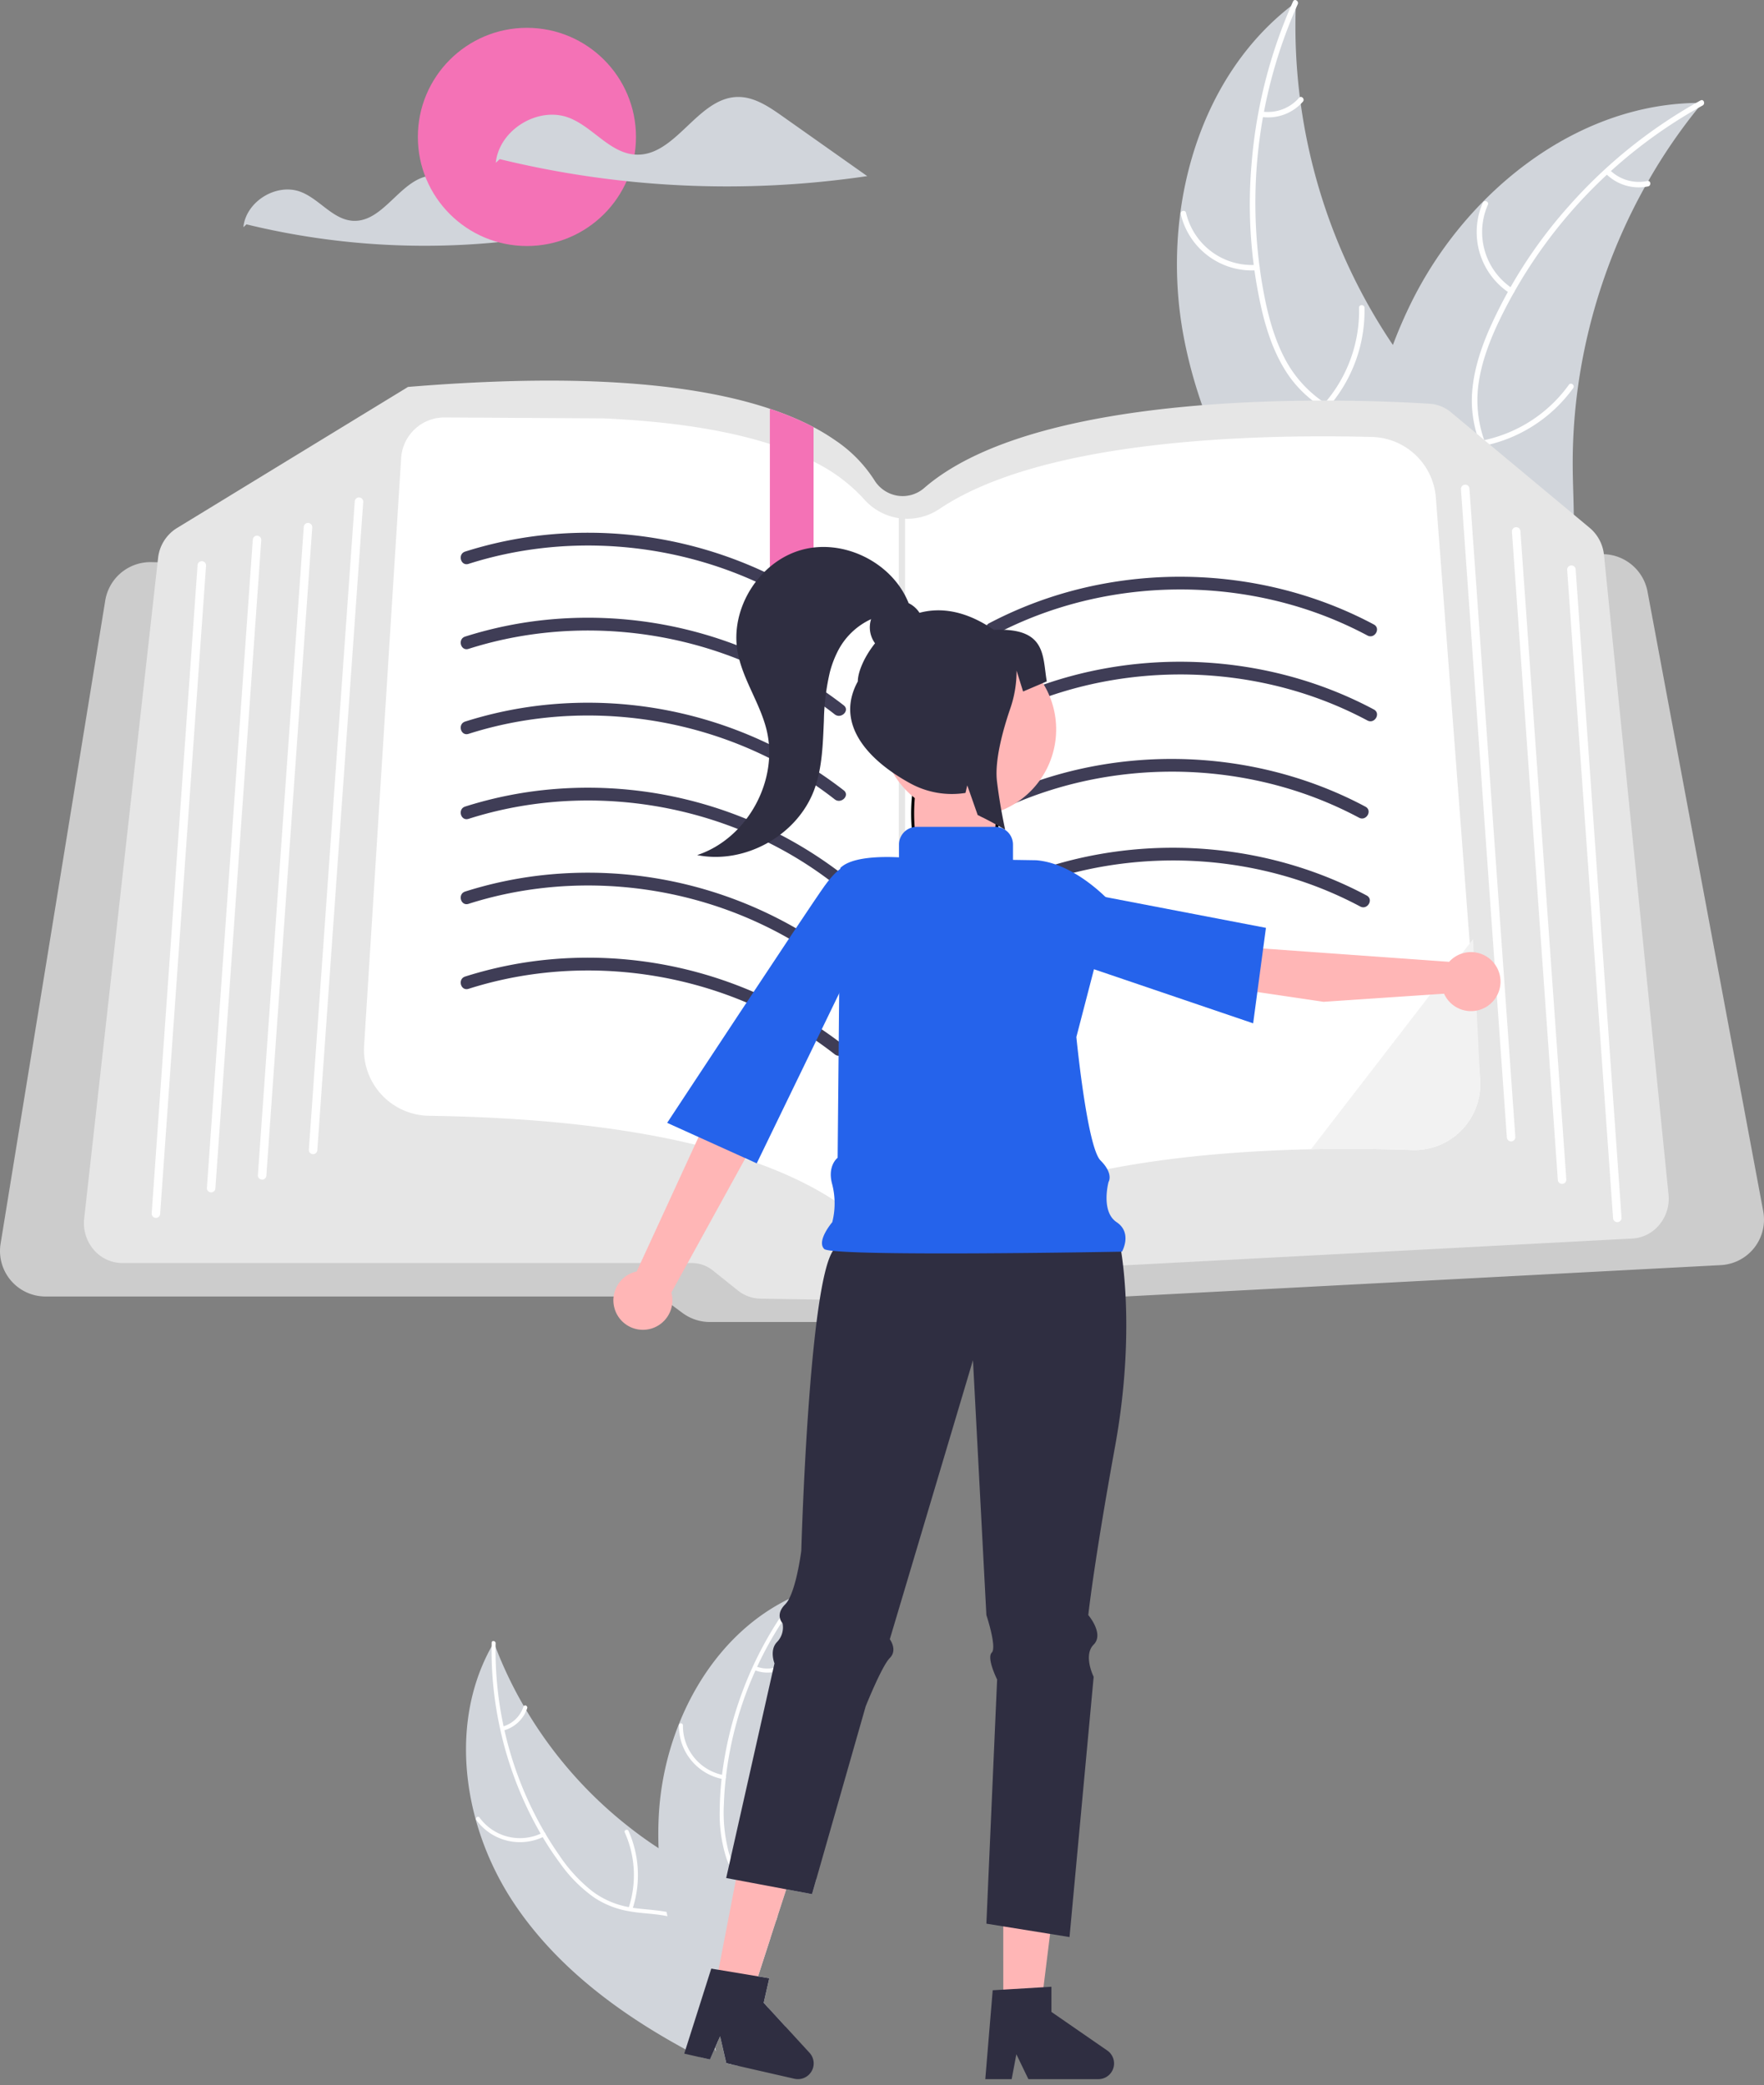<svg width="588.141" height="694.97" xmlns="http://www.w3.org/2000/svg" data-name="Layer 1">

 <rect width="100%" height="100%" fill="#808080" stroke="none"/>

 <g>
  <title>Layer 1</title>
  <path id="svg_1" fill="#d1d5db" d="m256.491,659.36l-1.87,8.18l0.45,0.49c-0.1,0.25 -0.2,0.5 -0.32,0.75a57.644,57.644 0 0 1 -3.4,6.52c-1.68,2.79 -3.56,5.48 -5.51,8.12c-1.07,1.46 -2.17,2.91 -3.27,4.35a1.207,1.207 0 0 1 -0.1,0.14a0.879,0.879 0 0 1 0.05,-0.15l-0.36,-0.08l-2.07,-8.98l-0.63,1.42l0,0.01l-1.02,2.35c0.08,0.43 0.16,0.85 0.26,1.27c-0.01,-0.01 -0.01,-0.03 -0.02,-0.04c-0.01,-0.01 -0.01,-0.01 -0.01,-0.02c-0.13,-0.28 -0.27,-0.55 -0.4,-0.83l-1.56,3.58l-3.16,-0.72c-1.66,-0.86 -3.32,-1.73 -4.97,-2.63c-22.54,-12.23 -43.41,-27.84 -57.46,-49.09a96.904,96.904 0 0 1 -12.51,-27.53c-5.33,-19.42 -4.41,-40.32 5.29,-57.67a0.01,0.01 0 0 1 0.01,-0.01q0.36,-0.66 0.75,-1.32c0.19,0.5 0.37,1 0.57,1.5l0,0.01a136.268,136.268 0 0 0 9.41,19.65c0.28,0.49 0.56,0.98 0.86,1.46a140.976,140.976 0 0 0 34.32,38.94a1.059,1.059 0 0 0 0.12,0.1a1.437,1.437 0 0 0 0.15,0.11q4.59,3.6 9.49,6.77l0,0.01c2.55,1.66 5.17,3.23 7.83,4.72c5.67,3.16 11.84,6.2 17.14,9.99c5.15,3.67 9.49,8.04 11.8,13.89c0.18,0.47 0.35,0.94 0.5,1.41l-4.12,12.71l3.76,0.62z"/>
  <path id="svg_2" fill="#fff" d="m239.461,680.12l0,0.01l-1.02,2.35c-1.54,-8.56 0.29,-17.61 -0.98,-26.28c-0.14,-0.97 -0.32,-1.94 -0.55,-2.9c-1.3,-5.48 -4.27,-10.61 -9.55,-13.06a21.848,21.848 0 0 0 -4.82,-1.55c-3.28,-0.7 -6.7,-0.85 -10.01,-1.24c-0.83,-0.1 -1.65,-0.21 -2.45,-0.36a30.089,30.089 0 0 1 -11.98,-4.63a47.72,47.72 0 0 1 -11.4,-11.46a102.333,102.333 0 0 1 -5.75,-8.66c-0.24,-0.38 -0.46,-0.77 -0.69,-1.16a121.345,121.345 0 0 1 -10.13,-22.6a118.532,118.532 0 0 1 -3.36,-12.24a121.368,121.368 0 0 1 -2.87,-27.54a0.01,0.01 0 0 1 0.01,-0.01c-0.01,-0.42 0,-0.84 0.01,-1.26c0.02,-0.86 1.35,-0.67 1.33,0.19c-0.01,0.42 -0.02,0.83 -0.02,1.25l0,0.01a120.888,120.888 0 0 0 2.67,26.4c0.1,0.44 0.2,0.88 0.29,1.32a119.712,119.712 0 0 0 13.47,34.19c0.07,0.12 0.14,0.24 0.22,0.36c1.45,2.47 3.01,4.87 4.65,7.22a51.898,51.898 0 0 0 10.98,11.92a28.666,28.666 0 0 0 12.16,5.27c0.44,0.08 0.88,0.16 1.33,0.23c0.35,0.06 0.71,0.11 1.07,0.15c3.37,0.42 6.83,0.58 10.18,1.22a26.991,26.991 0 0 1 4.47,1.25a18.152,18.152 0 0 1 10.32,10.68a31.583,31.583 0 0 1 1.82,7.25c0.11,0.81 0.19,1.62 0.26,2.44l0,0.01c0.1,1.32 0.15,2.65 0.17,3.98c0.02,1.66 -0.01,3.32 -0.05,4.97a85.303,85.303 0 0 0 0.22,12.28z"/>
  <path id="svg_3" fill="#fff" d="m181.52,612.06a18.018,18.018 0 0 1 -22.694,-5.416c-0.509,-0.699 0.554,-1.523 1.064,-0.822a16.684,16.684 0 0 0 21.121,4.995c0.769,-0.395 1.275,0.85 0.51,1.244l0,0z"/>
  <path id="svg_4" fill="#fff" d="m209.54,636.06a34.728,34.728 0 0 0 -1.23,-25.279c-0.355,-0.79 0.889,-1.299 1.244,-0.51a36.123,36.123 0 0 1 1.226,26.308c-0.279,0.821 -1.517,0.297 -1.24,-0.519l0,0z"/>
  <path id="svg_5" fill="#fff" d="m167.512,575.504a10.199,10.199 0 0 0 7.022,-6.659c0.268,-0.824 1.506,-0.3 1.24,0.519a11.429,11.429 0 0 1 -7.752,7.384a0.695,0.695 0 0 1 -0.877,-0.367a0.675,0.675 0 0 1 0.367,-0.877l-0,0z"/>
  <path id="svg_6" fill="#d1d5db" d="m242.411,687.99c0.02,-0.03 0.04,-0.05 0.06,-0.08c-0.04,0.12 -0.08,0.24 -0.11,0.37l0.05,-0.29z"/>
  <path id="svg_7" fill="#d1d5db" d="m272.141,626.43l-1.4,4.9l-8.6,-1.61l-2.85,8.79l-0.49,1.51l-1.95,6.01l-4.12,12.71l3.76,0.62l-1.87,8.18l0.45,0.49l0.14,0.15l0.93,1.02l5.66,6.18l-15.48,13.25l-2.48,-0.57l-1.27,-0.29a1.207,1.207 0 0 1 -0.1,0.14a0.879,0.879 0 0 1 0.05,-0.15l-0.36,-0.08l-2.07,-8.98l-0.63,1.42l0,0.01l-1.02,2.35c0.08,0.43 0.16,0.85 0.26,1.27c-0.01,-0.01 -0.01,-0.03 -0.02,-0.04c-0.01,-0.01 -0.01,-0.01 -0.01,-0.02c-0.13,-0.28 -0.27,-0.55 -0.4,-0.83c-1.98,-4.13 -3.87,-8.32 -5.62,-12.56a184.486,184.486 0 0 1 -10.11,-31.61c-0.1,-0.47 -0.21,-0.94 -0.29,-1.42l0,-0.01a131.234,131.234 0 0 1 -2.67,-21.24l0,-0.01a114.851,114.851 0 0 1 0.12,-11.73a96.392,96.392 0 0 1 6.57,-29.43c0.02,-0.05 0.04,-0.09 0.06,-0.14c7.13,-17.94 19.68,-33.5 36.74,-41.79c0.71,-0.36 1.44,-0.7 2.17,-1.02l0.02,0l0.01,-0.01c0.46,-0.2 0.91,-0.39 1.37,-0.59c-0.15,0.52 -0.31,1.04 -0.45,1.57a133.75,133.75 0 0 0 -4.32,21.35l0,0.01c-0.08,0.55 -0.15,1.12 -0.21,1.68l0,0.01a141.584,141.584 0 0 0 4.02,51.96c0.01,0.05 0.03,0.09 0.04,0.14a135.988,135.988 0 0 0 6.42,18.41z"/>
  <path id="svg_8" fill="#fff" d="m256.141,669.2c-0.79,1.06 -1.6,2.09 -2.42,3.12c-0.79,0.99 -1.58,1.98 -2.37,2.98a57.418,57.418 0 0 0 -5.51,8.12a28.472,28.472 0 0 0 -2,4.64l-1.27,-0.29a1.207,1.207 0 0 1 -0.1,0.14a0.879,0.879 0 0 1 0.05,-0.15c2.33,-7.28 7.63,-12.92 12.23,-18.98c0.16,-0.2 0.31,-0.4 0.46,-0.6l0.93,1.02z"/>
  <path id="svg_9" fill="#fff" d="m266.971,531.86c-0.26,0.33 -0.53,0.67 -0.78,1.01q-2.925,3.795 -5.53,7.83a117.992,117.992 0 0 0 -8.22,14.85c-0.19,0.4 -0.38,0.81 -0.56,1.22a119.263,119.263 0 0 0 -9.84,35.44c-0.02,0.12 -0.03,0.23 -0.04,0.35q-0.495,4.29 -0.64,8.61a51.782,51.782 0 0 0 1.59,16.12c0.2,0.69 0.42,1.37 0.66,2.03a27.345,27.345 0 0 0 2.25,4.65a27.923,27.923 0 0 0 2.14,3.09c0.47,0.6 0.96,1.19 1.48,1.76c0.3,0.33 0.61,0.66 0.92,0.99c0.26,0.25 0.51,0.51 0.77,0.76c2.7,2.62 5.68,5.05 8.12,7.94l-0.49,1.51c-2.35,-2.98 -5.38,-5.45 -8.11,-8.05a37.897,37.897 0 0 1 -4.66,-5.28c-0.18,-0.26 -0.37,-0.52 -0.54,-0.79a26.749,26.749 0 0 1 -2.39,-4.29c-0.34,-0.75 -0.65,-1.52 -0.93,-2.32a47.893,47.893 0 0 1 -2.2,-16a103.415,103.415 0 0 1 0.62,-10.39c0.04,-0.45 0.09,-0.89 0.15,-1.34a121.638,121.638 0 0 1 5.52,-24.14a122.66,122.66 0 0 1 13.76,-28.18q2.475,-3.765 5.25,-7.35c0.24,-0.33 0.49,-0.65 0.75,-0.98c0.53,-0.68 1.48,0.27 0.95,0.95z"/>
  <path id="svg_10" fill="#fff" d="m241.217,593.026a18.018,18.018 0 0 1 -14.859,-17.988a0.673,0.673 0 0 1 1.344,-0.016a16.684,16.684 0 0 0 13.857,16.704c0.852,0.147 0.506,1.447 -0.341,1.3l-0,-0z"/>
  <path id="svg_11" fill="#fff" d="m249.14,629.059a34.728,34.728 0 0 0 14.238,-20.924c0.192,-0.844 1.492,-0.502 1.3,0.341a36.123,36.123 0 0 1 -14.86,21.743c-0.716,0.487 -1.39,-0.676 -0.678,-1.161l-0,0z"/>
  <path id="svg_12" fill="#fff" d="m252.042,555.405a10.199,10.199 0 0 0 9.616,-1.089c0.71,-0.496 1.383,0.668 0.678,1.161a11.429,11.429 0 0 1 -10.636,1.228a0.695,0.695 0 0 1 -0.479,-0.821a0.675,0.675 0 0 1 0.821,-0.479z"/>
  <path id="svg_13" fill="#d1d5db" d="m394.6,111.928c-7.571,-40.52 4.349,-86.619 37.479,-111.145a189.922,189.922 0 0 0 39.593,124.238c10.634,13.63 23.881,27.683 23.47,44.966c-0.256,10.754 -6.072,20.772 -13.736,28.32c-7.665,7.548 -17.106,12.989 -26.435,18.346l-1.452,2.259c-27.346,-30.845 -51.348,-66.464 -58.919,-106.984z"/>
  <path id="svg_14" fill="#fff" d="m432.682,1.402a162.333,162.333 0 0 0 -10.717,99.3c1.533,7.147 3.71,14.264 7.402,20.614a40.094,40.094 0 0 0 15.147,14.692c5.782,3.341 12.082,6.088 16.951,10.776c5.132,4.941 7.417,11.685 7.227,18.732c-0.233,8.621 -3.55,16.645 -7.067,24.378c-3.904,8.586 -8.096,17.443 -7.842,27.097c0.031,1.17 -1.786,1.149 -1.817,-0.019c-0.441,-16.796 11.702,-30.284 14.408,-46.4c1.263,-7.52 0.266,-15.466 -5.021,-21.295c-4.623,-5.097 -11.118,-7.936 -17.001,-11.268c-6.177,-3.499 -11.436,-7.821 -15.345,-13.813c-3.999,-6.13 -6.459,-13.177 -8.168,-20.253a157.491,157.491 0 0 1 -3.57,-49.094a165.211,165.211 0 0 1 13.853,-54.379c0.476,-1.065 2.032,-0.124 1.559,0.933l0,0z"/>
  <path id="svg_15" fill="#fff" d="m419.094,90.078a24.355,24.355 0 0 1 -25.409,-18.681c-0.266,-1.138 1.491,-1.604 1.757,-0.465a22.552,22.552 0 0 0 23.671,17.329c1.166,-0.088 1.14,1.73 -0.019,1.817l-0,0z"/>
  <path id="svg_16" fill="#fff" d="m441.36,134.7a46.942,46.942 0 0 0 11.766,-32.123c-0.027,-1.17 1.79,-1.149 1.817,0.019a48.827,48.827 0 0 1 -12.312,33.402c-0.778,0.875 -2.045,-0.428 -1.271,-1.298l0,-0z"/>
  <path id="svg_17" fill="#fff" d="m420.882,37.192a13.786,13.786 0 0 0 12.247,-4.598c0.767,-0.885 2.033,0.419 1.271,1.298a15.448,15.448 0 0 1 -13.537,5.117a0.939,0.939 0 0 1 -0.899,-0.918a0.913,0.913 0 0 1 0.918,-0.899l0,0z"/>
  <path id="svg_18" fill="#d1d5db" d="m567.562,34.298c-0.463,0.566 -0.926,1.132 -1.386,1.713a181.556,181.556 0 0 0 -16.617,24.316c-0.387,0.654 -0.77,1.323 -1.137,1.988a191.4,191.4 0 0 0 -22.333,66.835a185.874,185.874 0 0 0 -1.704,28.19c0.205,13.018 1.462,27.117 -2.528,39.09a31.886,31.886 0 0 1 -1.436,3.676l-64.034,20.402c-0.169,-0.027 -0.334,-0.039 -0.503,-0.065l-2.519,0.931c-0.042,-0.486 -0.074,-0.99 -0.116,-1.476c-0.025,-0.282 -0.036,-0.568 -0.062,-0.849c-0.012,-0.189 -0.024,-0.379 -0.046,-0.549c-0.004,-0.063 -0.008,-0.126 -0.008,-0.175c-0.022,-0.17 -0.024,-0.33 -0.042,-0.486c-0.19,-2.82 -0.367,-5.644 -0.513,-8.478c-0.005,-0.015 -0.005,-0.015 0.005,-0.034c-1.099,-21.584 -0.406,-43.45 3.584,-64.515c0.12,-0.634 0.235,-1.282 0.385,-1.925a177.365,177.365 0 0 1 7.844,-27.861a156.799,156.799 0 0 1 6.323,-14.551a130.389,130.389 0 0 1 23.669,-33.193c19.103,-19.443 44.212,-32.561 71.117,-32.974c0.688,-0.01 1.363,-0.016 2.056,-0.011z"/>
  <path id="svg_19" fill="#fff" d="m567.677,35.157a162.333,162.333 0 0 0 -68.342,72.833c-3.079,6.63 -5.626,13.623 -6.501,20.916a40.094,40.094 0 0 0 3.248,20.85c2.605,6.148 5.981,12.136 7.046,18.81c1.123,7.035 -1.113,13.796 -5.507,19.307c-5.377,6.743 -12.856,11.152 -20.319,15.21c-8.287,4.505 -16.966,9.053 -22.576,16.914c-0.68,0.952 -2.118,-0.158 -1.439,-1.109c9.76,-13.676 27.577,-17.135 39.44,-28.374c5.536,-5.244 9.524,-12.188 8.813,-20.026c-0.622,-6.853 -4.099,-13.031 -6.79,-19.233c-2.826,-6.513 -4.423,-13.13 -3.936,-20.268c0.498,-7.302 2.776,-14.409 5.673,-21.089a157.491,157.491 0 0 1 26.707,-41.348a165.211,165.211 0 0 1 43.801,-35.078c1.021,-0.563 1.697,1.124 0.683,1.684l-0,0z"/>
  <path id="svg_20" fill="#fff" d="m503.438,97.779a24.355,24.355 0 0 1 -9.041,-30.214c0.473,-1.069 2.156,-0.383 1.682,0.687a22.552,22.552 0 0 0 8.467,28.088c0.984,0.632 -0.131,2.067 -1.109,1.439l0,0z"/>
  <path id="svg_21" fill="#fff" d="m494.351,146.813a46.942,46.942 0 0 0 28.735,-18.565c0.683,-0.95 2.121,0.16 1.439,1.109a48.827,48.827 0 0 1 -29.941,19.257c-1.149,0.23 -1.376,-1.573 -0.233,-1.802l-0,0z"/>
  <path id="svg_22" fill="#fff" d="m536.706,56.629a13.786,13.786 0 0 0 12.547,3.702c1.145,-0.245 1.371,1.559 0.233,1.802a15.449,15.449 0 0 1 -13.889,-4.065a0.939,0.939 0 0 1 -0.165,-1.274a0.913,0.913 0 0 1 1.274,-0.165l0,-0z"/>
  <path id="svg_23" fill="#d1d5db" d="m156.076,63.522c-3.538,-2.498 -7.409,-5.102 -11.739,-4.998c-10.479,0.252 -16.129,15.614 -26.598,15.074c-6.676,-0.345 -11.108,-7.126 -17.324,-9.586c-8.093,-3.201 -18.391,3.06 -19.274,11.718l1.039,-0.951a250.932,250.932 0 0 0 96.135,4.441q-11.119,-7.849 -22.239,-15.698z"/>
  <circle id="svg_24" fill="#f472b6" r="36.363" cy="45.637" cx="175.683"/>
  <path id="svg_25" fill="#d1d5db" d="m260.799,38.691c-4.509,-3.183 -9.443,-6.502 -14.961,-6.369c-13.355,0.321 -20.555,19.899 -33.896,19.21c-8.508,-0.439 -14.156,-9.082 -22.078,-12.216c-10.314,-4.08 -23.438,3.899 -24.563,14.933l1.325,-1.212a319.791,319.791 0 0 0 122.515,5.66q-14.171,-10.003 -28.342,-20.006z"/>
  <path id="svg_26" fill="#ccc" d="m587.883,403.719l-38.589,-206.619a15.305,15.305 0 0 0 -14.534,-12.385q-0.468,-0.01 -0.936,0l-26.288,0.943l-2.829,0.104l-13.12,0.472l-2.829,0.097l-8.439,0.305l-170.166,6.109c-0.257,0.014 -0.52,0.014 -0.777,0.007l-38.131,-0.797l-14.111,-0.291l-0.451,-0.007l-10.415,-0.222l-90.755,-1.886l-24.062,-0.506l-11.864,-0.243l-2.843,-0.062l-13.529,-0.277l-2.836,-0.062l-13.841,-0.284l-2.836,-0.062l-15.207,-0.319l-2.385,-0.049l-13.563,-0.284l-2.143,-0.042l-0.312,0a15.263,15.263 0 0 0 -14.992,12.745l-34.9,214.406a15.182,15.182 0 0 0 14.985,17.627l200.427,0a13.889,13.889 0 0 1 8.196,2.704l3.8,2.815a15.32,15.32 0 0 0 9.035,2.982l118.118,0a15.091,15.091 0 0 0 10.741,-4.452a13.778,13.778 0 0 1 9.014,-4.015l199.234,-10.498a15.183,15.183 0 0 0 14.132,-17.953l0,0z"/>
  <path id="svg_27" fill="#e6e6e6" d="m556.304,398.102l-21.51,-213.11c-0.007,-0.09 -0.021,-0.187 -0.035,-0.277a13.533,13.533 0 0 0 -4.701,-8.744l-46.272,-38.547a12.276,12.276 0 0 0 -7.135,-2.85c-21.17,-1.359 -128.796,-6.393 -168.522,28.091a10.936,10.936 0 0 1 -8.89,2.552a11.136,11.136 0 0 1 -7.711,-5.173a45.57,45.57 0 0 0 -13.002,-13.258a69.163,69.163 0 0 0 -7.281,-4.417c-2.226,-1.172 -4.646,-2.309 -7.281,-3.405c-2.268,-0.943 -4.688,-1.851 -7.281,-2.718c-13.445,-4.493 -31.419,-7.85 -55.439,-8.973c-9.964,-0.472 -20.796,-0.534 -32.189,-0.194c-10.401,0.305 -21.454,0.936 -32.847,1.879l-0.166,0.007l-77.088,47.063a13.431,13.431 0 0 0 -6.248,9.958l-0.16,1.415l-24.478,218.712a13.718,13.718 0 0 0 3.155,10.408a12.585,12.585 0 0 0 9.562,4.466l189.942,0a11.178,11.178 0 0 1 6.941,2.462l8.293,6.643a12.539,12.539 0 0 0 7.607,2.76l83.516,1.366l0.201,0a12.454,12.454 0 0 0 6.026,-1.567l16.108,-8.945a11.121,11.121 0 0 1 4.785,-1.387l180.012,-9.507a12.512,12.512 0 0 0 9.077,-4.646a13.568,13.568 0 0 0 3.009,-10.062z"/>
  <path id="svg_28" fill="#fff" d="m493.471,359.67l-2.52,-33.17l-10.63,-139.86l-1.58,-20.69a21.924,21.924 0 0 0 -21.36,-20.31c-38.95,-1 -109.48,0.76 -144.09,23.95a19.188,19.188 0 0 1 -25.11,-3.1a55.807,55.807 0 0 0 -16.94,-12.65a95.548,95.548 0 0 0 -14.56,-5.86q-21.975,-7.02 -55.46,-8.53l-52.98,-0.31l-0.09,0a14.442,14.442 0 0 0 -14.4,13.53l-2.3,36.37l-10.05,159.5a21.975,21.975 0 0 0 21.63,23.36c88.93,1.32 127.78,20.09 144.72,35.59a21.967,21.967 0 0 0 26.9,2.18c30.75,-20.14 81.87,-25.74 122.56,-26.61c12.46,-0.26 23.94,-0.09 33.56,0.25a21.974,21.974 0 0 0 22.7,-23.64z"/>
  <path id="svg_29" fill="#fff" d="m51.985,405.933c-0.033,0 -0.068,-0.001 -0.101,-0.004a1.416,1.416 0 0 1 -1.313,-1.512l15.301,-216.053a1.399,1.399 0 0 1 1.512,-1.313a1.416,1.416 0 0 1 1.313,1.512l-15.301,216.053a1.415,1.415 0 0 1 -1.411,1.317z"/>
  <path id="svg_30" fill="#fff" d="m70.398,397.434c-0.033,0 -0.068,-0.001 -0.101,-0.004a1.416,1.416 0 0 1 -1.313,-1.512l15.301,-216.053a1.399,1.399 0 0 1 1.512,-1.313a1.416,1.416 0 0 1 1.313,1.512l-15.301,216.053a1.415,1.415 0 0 1 -1.411,1.317z"/>
  <path id="svg_31" fill="#fff" d="m87.395,393.185c-0.033,0 -0.068,-0.001 -0.101,-0.004a1.416,1.416 0 0 1 -1.313,-1.512l15.301,-216.053a1.399,1.399 0 0 1 1.512,-1.313a1.416,1.416 0 0 1 1.313,1.512l-15.301,216.053a1.415,1.415 0 0 1 -1.411,1.317z"/>
  <path id="svg_32" fill="#fff" d="m104.392,384.687c-0.033,0 -0.068,-0.001 -0.101,-0.004a1.416,1.416 0 0 1 -1.313,-1.512l15.301,-216.053a1.399,1.399 0 0 1 1.512,-1.313a1.416,1.416 0 0 1 1.313,1.512l-15.301,216.053a1.415,1.415 0 0 1 -1.411,1.317z"/>
  <path id="svg_33" fill="#fff" d="m539.228,407.349c0.033,0 0.068,-0.001 0.101,-0.004a1.416,1.416 0 0 0 1.313,-1.512l-15.301,-216.053a1.399,1.399 0 0 0 -1.512,-1.313a1.416,1.416 0 0 0 -1.313,1.512l15.301,216.053a1.415,1.415 0 0 0 1.411,1.317z"/>
  <path id="svg_34" fill="#fff" d="m520.814,394.601c0.033,0 0.068,-0.001 0.101,-0.004a1.416,1.416 0 0 0 1.313,-1.512l-15.301,-216.053a1.399,1.399 0 0 0 -1.512,-1.313a1.416,1.416 0 0 0 -1.313,1.512l15.301,216.053a1.415,1.415 0 0 0 1.411,1.317z"/>
  <path id="svg_35" fill="#fff" d="m503.817,380.437c0.033,0 0.068,-0.001 0.101,-0.004a1.416,1.416 0 0 0 1.313,-1.512l-15.301,-216.053a1.399,1.399 0 0 0 -1.512,-1.313a1.416,1.416 0 0 0 -1.313,1.512l15.301,216.053a1.415,1.415 0 0 0 1.411,1.317z"/>
  <path id="svg_36" fill="#3f3d56" d="m156.216,187.946c31.927,-10.186 67.546,-7.489 97.792,6.861a128.767,128.767 0 0 1 24.302,14.968c2.127,1.67 5.155,-1.317 3.005,-3.005a139.187,139.187 0 0 0 -97.705,-28.652a133.698,133.698 0 0 0 -28.523,5.73c-2.595,0.828 -1.486,4.932 1.13,4.097l0,0z"/>
  <path id="svg_37" fill="#3f3d56" d="m331.9,211.423c29.684,-15.602 65.23,-19.005 97.504,-10.148a128.52,128.52 0 0 1 26.512,10.541c2.412,1.287 4.561,-2.38 2.145,-3.669c-30.76,-16.413 -67.684,-20.192 -101.274,-11.042a133.657,133.657 0 0 0 -27.031,10.649c-2.422,1.273 -0.276,4.942 2.145,3.669l-0,0z"/>
  <path id="svg_38" fill="#3f3d56" d="m331.9,239.751c29.684,-15.602 65.23,-19.005 97.504,-10.148a128.52,128.52 0 0 1 26.512,10.541c2.412,1.287 4.561,-2.38 2.145,-3.669c-30.76,-16.413 -67.684,-20.192 -101.274,-11.042a133.657,133.657 0 0 0 -27.031,10.649c-2.422,1.273 -0.276,4.942 2.145,3.669l-0,0z"/>
  <path id="svg_42" fill="#fff" d="m379.713,313.455c-0.34,0.014 -0.666,0.028 -0.991,0.043c-2.365,-0.85 -4.787,-1.601 -7.238,-2.252c-1.587,-0.425 -3.201,-0.807 -4.816,-1.133c-1.827,-0.396 -3.668,-0.708 -5.51,-0.977a88.115,88.115 0 0 0 -10.581,-0.892a0.192,0.192 0 1 1 0,-0.382c0.453,0 0.906,0.014 1.346,0.043a88.233,88.233 0 0 1 10.595,1.034c1.827,0.297 3.654,0.651 5.468,1.048c1.643,0.368 3.286,0.779 4.901,1.232q3.463,0.977 6.827,2.238z"/>
  <path id="svg_49" fill="#fff" d="m350.602,266.788l-0.573,0.415c0.194,-0.145 0.395,-0.281 0.602,-0.41l-0.029,-0.005z"/>
  <path id="svg_52" fill="#3f3d56" d="m156.216,216.275c31.927,-10.186 67.546,-7.489 97.792,6.861a128.767,128.767 0 0 1 24.302,14.968c2.127,1.67 5.155,-1.317 3.005,-3.005a139.187,139.187 0 0 0 -97.705,-28.652a133.698,133.698 0 0 0 -28.523,5.73c-2.595,0.828 -1.486,4.932 1.13,4.097l0,0z"/>
  <path id="svg_53" fill="#3f3d56" d="m156.216,244.603c31.927,-10.186 67.546,-7.489 97.792,6.861a128.767,128.767 0 0 1 24.302,14.968c2.127,1.67 5.155,-1.317 3.005,-3.005a139.187,139.187 0 0 0 -97.705,-28.652a133.698,133.698 0 0 0 -28.523,5.73c-2.595,0.828 -1.486,4.932 1.13,4.097l0,0z"/>
  <path id="svg_54" fill="#3f3d56" d="m156.216,272.931c31.927,-10.186 67.546,-7.489 97.792,6.861a128.767,128.767 0 0 1 24.302,14.968c2.127,1.67 5.155,-1.317 3.005,-3.005a139.187,139.187 0 0 0 -97.705,-28.652a133.698,133.698 0 0 0 -28.523,5.73c-2.595,0.828 -1.486,4.932 1.13,4.097l0,0z"/>
  <path id="svg_55" fill="#3f3d56" d="m156.216,301.259c31.927,-10.186 67.546,-7.489 97.792,6.861a128.767,128.767 0 0 1 24.302,14.968c2.127,1.67 5.155,-1.317 3.005,-3.005a139.187,139.187 0 0 0 -97.705,-28.652a133.698,133.698 0 0 0 -28.523,5.73c-2.595,0.828 -1.486,4.932 1.13,4.097l0,0z"/>
  <path id="svg_56" fill="#3f3d56" d="m156.216,329.587c31.927,-10.186 67.546,-7.489 97.792,6.861a128.767,128.767 0 0 1 24.302,14.968c2.127,1.67 5.155,-1.317 3.005,-3.005a139.187,139.187 0 0 0 -97.705,-28.652a133.698,133.698 0 0 0 -28.523,5.73c-2.595,0.828 -1.486,4.932 1.13,4.097l0,-0z"/>
  <path id="svg_57" fill="#f472b6" d="m271.245,142.368l0,79.397c0,1.352 -2.358,2.482 -5.54,2.788c-0.555,0.055 -1.137,0.083 -1.74,0.083a14.507,14.507 0 0 1 -5.145,-0.839a6.628,6.628 0 0 1 -0.888,-0.423c-0.791,-0.465 -1.248,-1.012 -1.248,-1.609l0,-85.52c2.593,0.867 5.013,1.775 7.281,2.718c2.635,1.096 5.055,2.233 7.281,3.405z"/>
  <rect id="svg_58" fill="#e6e6e6" height="256.83" width="2.08" y="169.592" x="299.684"/>
  <path id="svg_59" fill="#f2f2f2" d="m487.421,376.56a22.02,22.02 0 0 1 -16.65,6.75c-9.62,-0.34 -21.1,-0.51 -33.56,-0.25l-0.07,-0.06l54,-70l2.33,46.67a22.022,22.022 0 0 1 -6.05,16.89z"/>
  <polygon id="svg_60" fill="#ffb6b6" points="352.991 621.21 350.111 644.59 347.911 662.36 347.031 669.53 334.511 669.53 334.511 663.16 334.501 642.08 334.501 621.21 352.991 621.21"/>
  <polygon id="svg_61" fill="#ffb6b6" points="265.691 618.76 262.141 629.72 259.291 638.51 258.801 640.02 256.851 646.03 252.731 658.74 250.681 665.07 239.291 662.87 238.381 662.7 239.121 658.88 239.571 656.55 244.551 630.73 245.361 626.57 245.491 625.9 245.861 623.97 247.541 615.26 259.681 617.6 261.081 617.87 265.691 618.76"/>
  <path id="svg_62" fill="#2f2e41" d="m371.801,481.98c-7.16,39.35 -8.95,56.34 -8.95,56.34s5.37,6.26 1.79,9.84s0,10.73 0,10.73l-8.05,86.75l-6.48,-1.05l-15.61,-2.51l-5.63,-0.91l3.58,-81.38s-3.58,-7.16 -1.79,-8.95c1.79,-1.79 -1.79,-12.52 -1.79,-12.52l-4.47,-84.96l-27.73,93.01s2.69,3.58 0,6.26c-2.68,2.68 -8.04,16.1 -8.04,16.1l-16.49,57.7l-1.4,4.9l-8.6,-1.61l-9.36,-1.76l-1.72,-0.32l-3.06,-0.58l-1.97,-0.37l-0.67,-0.12l-3.24,-0.61l0.98,-4.35l0.51,-2.29l13.95,-61.96l0.32,-1.43l0.34,-1.51s-1.79,-4.47 0.89,-7.16a6.988,6.988 0 0 0 1.79,-6.26a2.441,2.441 0 0 1 -0.24,-0.3a3.712,3.712 0 0 1 -0.64,-1.46c-0.24,-1.12 -0.03,-2.69 1.78,-4.5a7.636,7.636 0 0 0 1.27,-1.82c2.72,-5.15 4.09,-16.06 4.09,-16.06s2.42,-86.41 10.34,-99.61a4.269,4.269 0 0 1 1.29,-1.45c8.94,-5.36 94.79,0 94.79,0s0.12,0.62 0.31,1.8c1.03,6.63 3.98,31 -2.09,64.38z"/>
  <path fill="#ffb6b6" d="m368.987,323.231l2.507,-15.101l46.163,7.769l65.496,4.686a9.837,9.837 0 1 1 -1.677,10.624l-40.17,2.703l-72.319,-10.681z" data-name="Path 2938" id="fa90ba82-4976-41ea-9b03-d8a96d925ef6-331"/>
  <path fill="#2563eb" d="m334.481,312.779l3.259,-13.481s17.7,-3.258 31.694,-0.141l52.645,10.103l-4.261,31.823l-83.337,-28.305z" data-name="Path 2946" id="fb44d525-e05f-4433-9150-930b9a652ce4-332"/>
  <path fill="#ffb6b6" d="m212.287,423.784l29.453,-63.984l21.494,-45.269l18.641,10.971l-58.031,105.323a9.837,9.837 0 1 1 -12.071,-6.917q0.255,-0.069 0.513,-0.125l-0,0.001z" data-name="Path 2948" id="ed2da19a-1c50-4597-bafc-ed19ebf50383-333"/>
  <path fill="#2563eb" d="m297.23,295.135l-14.296,-6.559s-2.535,-0.88 -8.001,6.689s-52.491,78.991 -52.491,78.991l29.861,13.498l44.927,-92.619z" data-name="Path 2949" id="a46ff28a-e8a9-4d92-ab46-12a75733fdc3-334"/>
  <path id="svg_63" fill="#2f2e41" d="m369.171,683.45l-18.61,-12.86l0,-8.39l-2.65,0.16l-13.4,0.8l-3.53,0.21l-2.44,29.22l-0.03,0.41l8.79,0l0.08,-0.41l1.49,-7.89l3.81,7.89l0.2,0.41l23.32,0a5.343,5.343 0 0 0 2.04,-0.41a5.237,5.237 0 0 0 0.93,-9.14l-0,-0z"/>
  <path id="svg_64" fill="#2f2e41" d="m269.911,684.22l-8.11,-8.84l-5.66,-6.18l-0.93,-1.02l-0.14,-0.15l-0.45,-0.49l1.87,-8.18l-3.76,-0.62l-13.16,-2.19l-0.71,-0.11l-1.4,-0.24l-0.32,-0.05l-4.49,14.15l-4.07,12.79l-0.44,1.4l5.41,1.23l3.16,0.72l1.56,-3.58l0.17,-0.38l1.02,-2.35l0,-0.01l0.63,-1.42l2.07,8.98l0.36,0.08l0.05,0.01l1.27,0.29l2.48,0.57l17.34,3.96l1.23,0.28a5.262,5.262 0 0 0 6.27,-3.95a5.226,5.226 0 0 0 -1.25,-4.7z"/>
  <path stroke="null" id="svg_71" fill="#ffb6b6" d="m330.807,285.079a14.092,29.057 0 0 1 -9.539,14.56c-0.223,0.1 -0.446,0.18 -0.674,0.25a14.125,29.125 0 1 1 10.214,-14.81z"/>
  <path id="svg_72" fill="#3f3d56" d="m329.1,272.151c29.684,-15.602 65.23,-19.005 97.504,-10.148a128.52,128.52 0 0 1 26.512,10.541c2.412,1.287 4.561,-2.38 2.145,-3.669c-30.76,-16.413 -67.684,-20.192 -101.274,-11.042a133.657,133.657 0 0 0 -27.031,10.649c-2.422,1.273 -0.276,4.942 2.145,3.669l-0,0z"/>
  <path id="svg_65" fill="#ffb6b6" d="m348.571,257.079a29.057,29.057 0 0 1 -19.67,14.56c-0.46,0.1 -0.92,0.18 -1.39,0.25a29.125,29.125 0 1 1 21.06,-14.81z"/>
  <path id="svg_66" fill="#2f2e41" d="m331.39,209.949c-9.53,-6.554 -17.922,-7.552 -24.815,-5.694a9.062,9.062 0 0 0 -3.625,-3.219c-5.376,-13.547 -21.738,-21.683 -35.78,-17.728c-14.132,3.981 -23.883,19.635 -21.224,34.074c1.648,8.95 7.281,16.701 9.546,25.515c4.386,17.063 -6.313,36.608 -23.05,42.108c15.847,3.182 33.29,-6.498 38.975,-21.628c2.761,-7.349 2.928,-15.373 3.279,-23.216a76.969,76.969 0 0 1 1.979,-16.076a34.349,34.349 0 0 1 2.558,-6.845a23.424,23.424 0 0 1 11.21,-10.876a8.941,8.941 0 0 0 1.306,8.049c-3.716,4.655 -5.739,9.69 -5.739,12.705c-7.72,14.11 3.32,26.23 17.43,33.95a28.908,28.908 0 0 0 18.47,3.22l0.59,-2.52l0.8,2.27l2.67,7.61q4.62,2.235 9.16,4.9c-1.15,-5.4 -2.08,-10.79 -2.72,-16.06c-0.886,-7.173 2.203,-17.851 4.432,-24.345a38.331,38.331 0 0 0 2.099,-12.44l0,-0.185l2.17,6.97l7.9,-3.37c-1.47,-8.43 0,-18 -17.62,-17.17z"/>
  <path id="svg_73" fill="#3f3d56" d="m329.5,301.751c29.684,-15.602 65.23,-19.005 97.504,-10.148a128.52,128.52 0 0 1 26.512,10.541c2.412,1.287 4.561,-2.38 2.145,-3.669c-30.76,-16.413 -67.684,-20.192 -101.274,-11.042a133.657,133.657 0 0 0 -27.031,10.649c-2.422,1.273 -0.276,4.942 2.145,3.669l-0,0z"/>
  <path id="svg_67" fill="#2563eb" d="m277.493,407.353a25.548,25.548 0 0 0 0,-12.52c-1.789,-6.26 1.789,-8.943 1.789,-8.943l0.894,-96.585c3.778,-3.778 13.901,-3.84 19.564,-3.546l0,-4.253a5.906,5.906 0 0 1 5.906,-5.906l26.189,0a5.906,5.906 0 0 1 5.906,5.906l0,5.098l7.681,0.121c13.376,0.996 25.079,14.206 25.079,14.206l-11.626,44.715s3.577,36.666 8.049,41.138c4.472,4.471 2.683,7.154 2.683,7.154s-2.683,9.837 2.683,13.415c5.366,3.577 1.789,9.837 1.789,9.837s-96.585,1.789 -99.268,-0.894c-2.683,-2.683 2.683,-8.943 2.683,-8.943z"/>
 </g>
</svg>